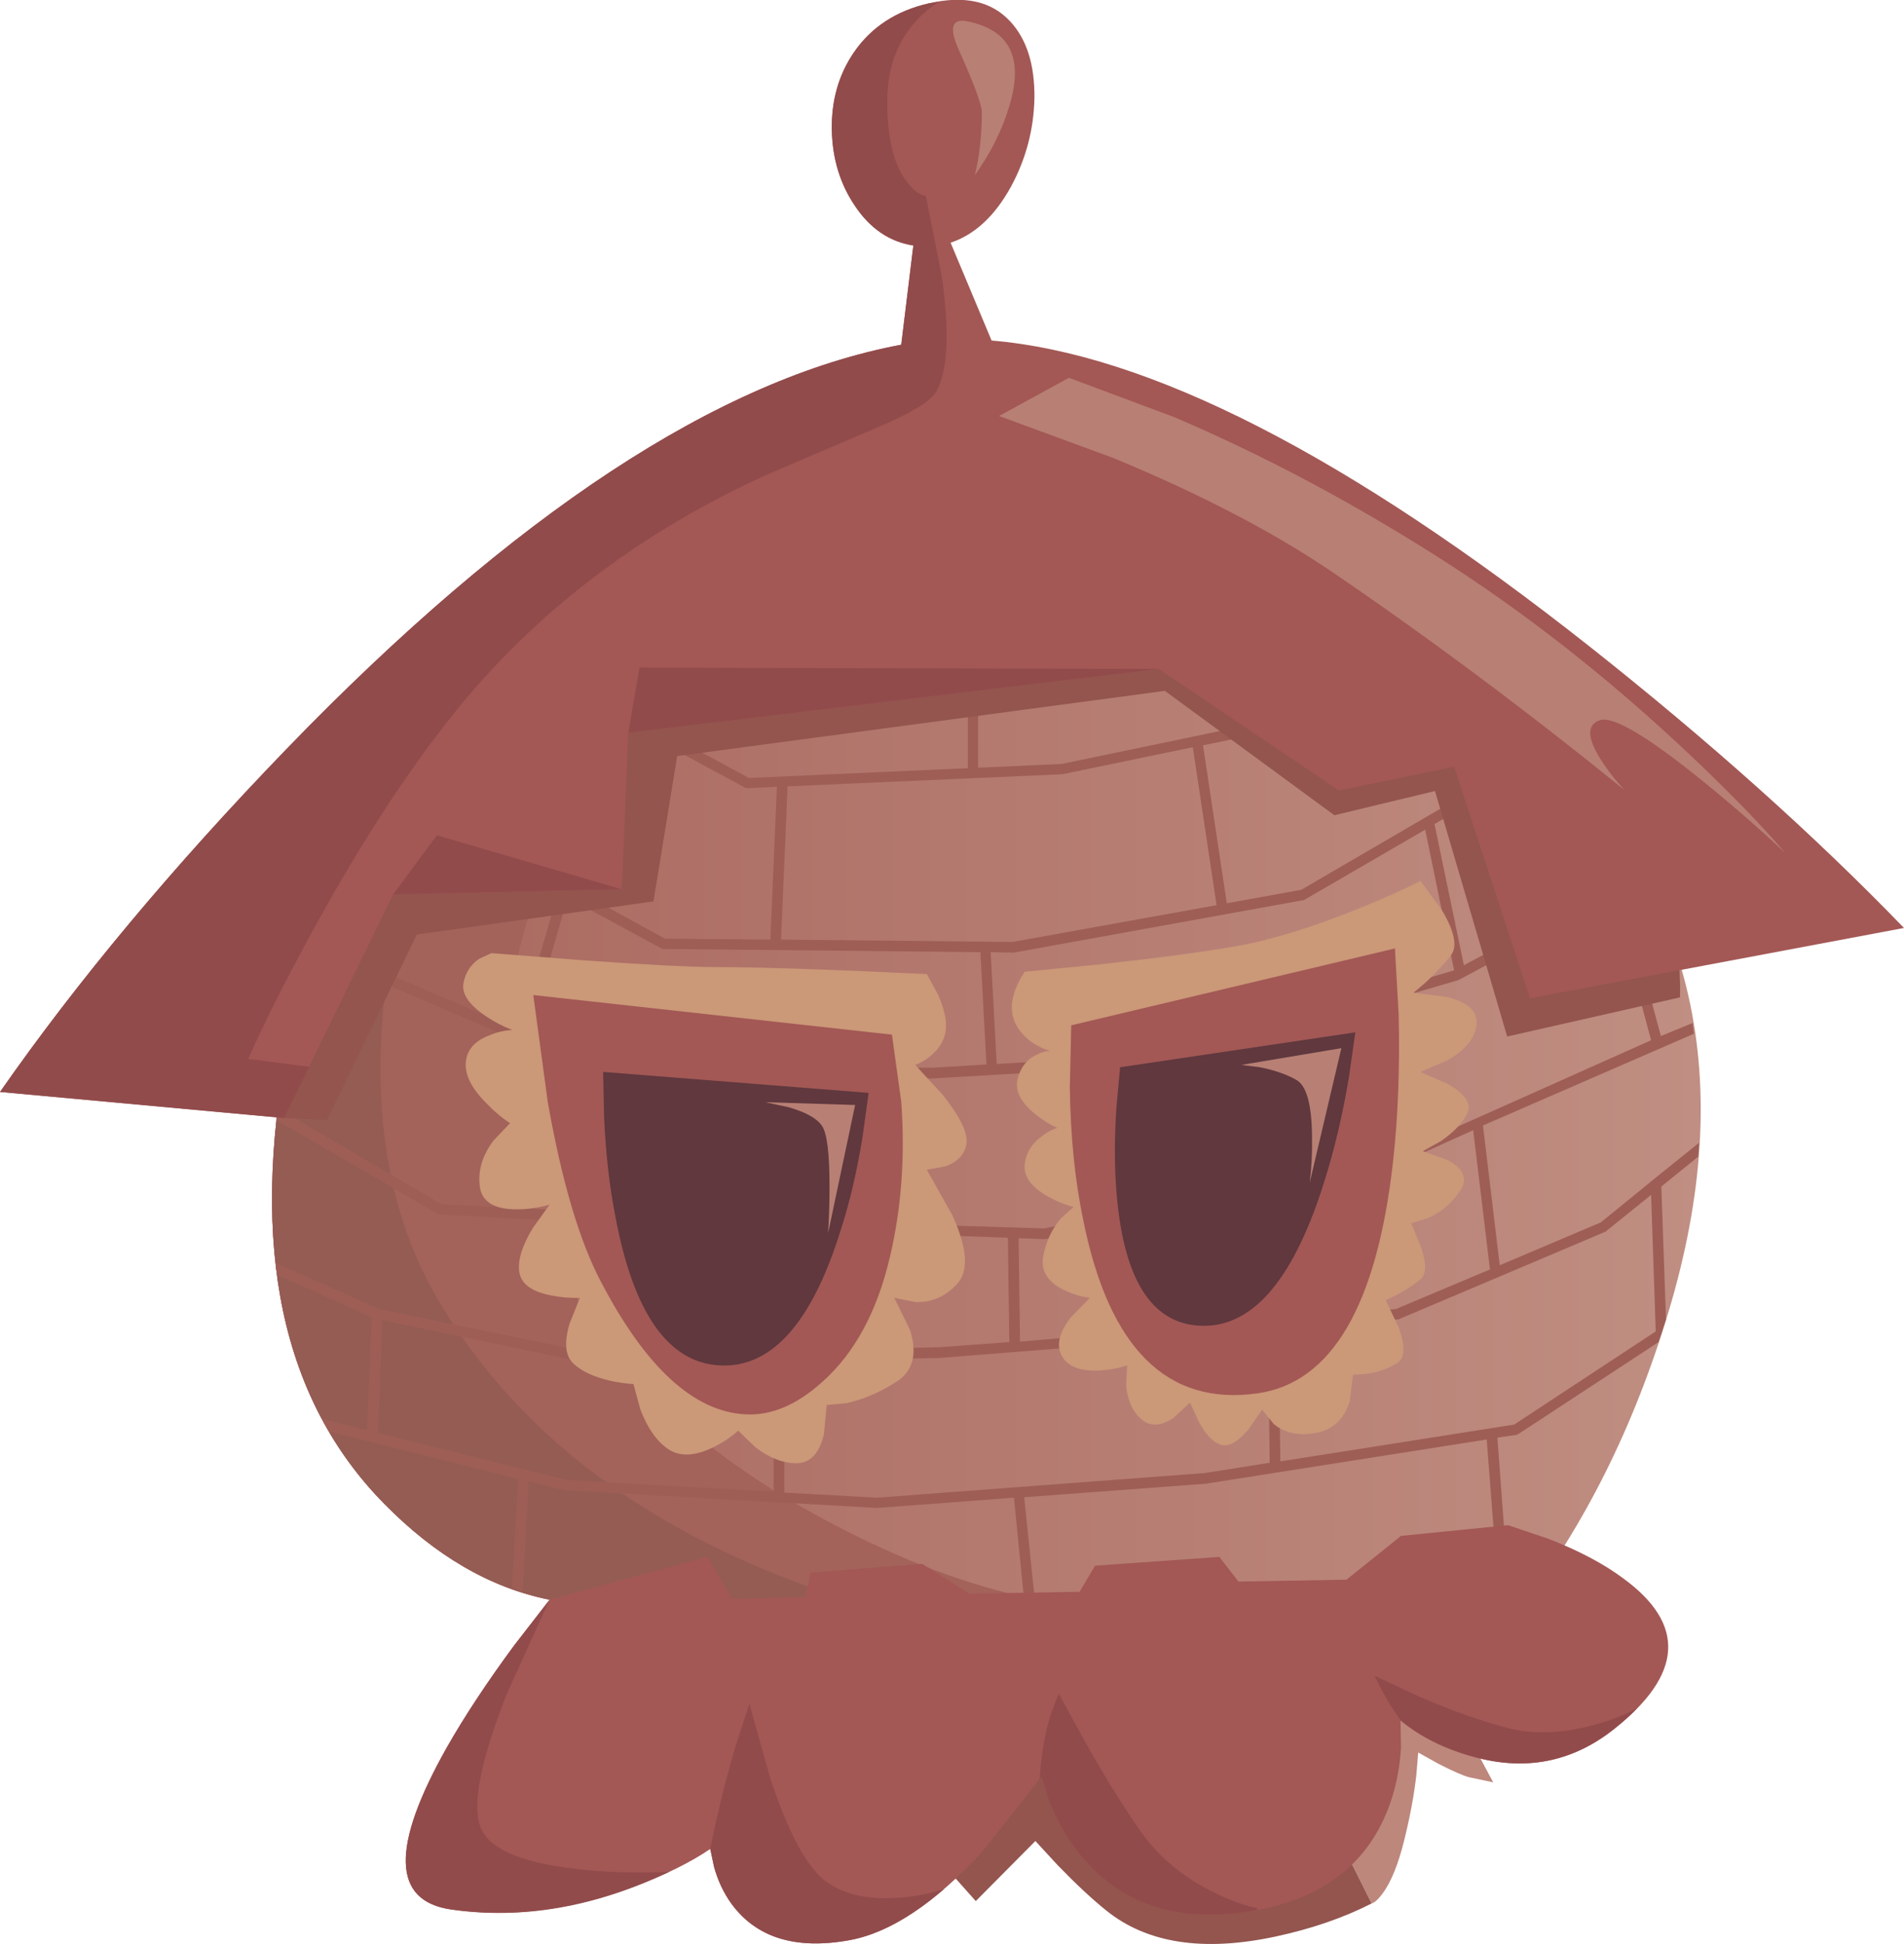 <?xml version="1.0" encoding="iso-8859-1"?>
<!-- Generator: Adobe Illustrator 15.1.0, SVG Export Plug-In . SVG Version: 6.00 Build 0)  -->
<!DOCTYPE svg PUBLIC "-//W3C//DTD SVG 1.1//EN" "http://www.w3.org/Graphics/SVG/1.1/DTD/svg11.dtd">
<svg version="1.1" id="tower_x5F_red_x5F_head_x5F_mid_x5F_01.ai"
	 xmlns="http://www.w3.org/2000/svg" xmlns:xlink="http://www.w3.org/1999/xlink" x="0px" y="0px" width="204.4px"
	 height="208.65px" viewBox="0 0 204.4 208.65" style="enable-background:new 0 0 204.4 208.65;" xml:space="preserve">
<g>
	<path style="fill-rule:evenodd;clip-rule:evenodd;fill:#BD877C;" d="M147.95,181.35l10.85,7.15l1.5,2.8l-2.6-0.55
		c-0.634-0.167-1.733-0.65-3.3-1.45l-2.15-1.2l-0.2,2.4c-0.233,2.1-0.666,4.434-1.3,7s-1.4,4.467-2.3,5.7
		c-0.467,0.633-0.867,1-1.2,1.1l-2.25-4.5L147.95,181.35z"/>
	<linearGradient id="SVGID_1_" gradientUnits="userSpaceOnUse" x1="29.204" y1="118.785" x2="182.577" y2="118.785">
		<stop  offset="0" style="stop-color:#A8655C"/>
		<stop  offset="1" style="stop-color:#C08E82"/>
	</linearGradient>
	<path style="fill-rule:evenodd;clip-rule:evenodd;fill:url(#SVGID_1_);" d="M163.05,172.95L59,171.7
		c-6.333-1.267-12.25-4.7-17.75-10.3c-11-11.167-14.467-27.517-10.4-49.051c2.3-12.2,9.383-22.417,21.25-30.649
		c10.533-7.3,23.65-12.317,39.35-15.05c14.733-2.566,28.95-2.7,42.649-0.4c14.067,2.367,24.5,6.833,31.301,13.4
		c16.566,16,21.149,36.35,13.75,61.05C175.45,153.066,170.083,163.816,163.05,172.95z"/>
	<g>
		<path style="fill-rule:evenodd;clip-rule:evenodd;fill:#A3625A;" d="M44.7,87.75c6.733-6.467,15.45-11.683,26.15-15.65
			c0.933,0.633,1.7,1.233,2.3,1.8c-4.433,3.434-8.433,8.283-12,14.55c-7.133,12.5-8.517,25.783-4.15,39.85s14.5,25.467,30.4,34.2
			c7.934,4.366,15.433,7.333,22.5,8.9L108.1,172.3L59,171.7c-6.333-1.267-12.25-4.7-17.75-10.3
			c-11-11.167-14.467-27.517-10.4-49.051C32.617,103.05,37.233,94.85,44.7,87.75z"/>
		<g>
			<path style="fill-rule:evenodd;clip-rule:evenodd;fill:#955C54;" d="M41.05,109.45c-0.9,11.934,1.167,22.083,6.2,30.45
				c9.033,15.033,24,25.767,44.9,32.199L59,171.7c-6.333-1.267-12.25-4.7-17.75-10.3c-11-11.167-14.467-27.517-10.4-49.051
				c1.867-9.966,6.95-18.616,15.25-25.95C43.3,94.1,41.617,101.783,41.05,109.45z"/>
			<g>
				<path style="fill-rule:evenodd;clip-rule:evenodd;fill:#9E5E56;" d="M100.9,145.75l-16.7,0.35V160.2l9.95,0.55l35.2-2.65
					l6.95-1.1l-0.149-14.05L100.9,145.75z M149.85,140.5l10.101-4.25l-1.8-14.95l-9.15,4.15L112.2,133l-2.851-0.1l0.15,11.1
					L149.85,140.5z M135,111.5l-9.35,2.75l-25.5,1.5l-17.1-0.05l-0.35,15.25l29.399,0.899l25.75-5.25L135,111.5z M63.95,131.25
					l0.35,14.1l36.55-0.75l7.5-0.55l-0.149-11.2L63.95,131.25z M64.1,146.5l-23.05-4.8l-0.5,12.1l20.3,5.05l22.2,1.25v-14
					L64.1,146.5z M56.7,110.95l8.15,3.55l35.3,0.1l5.75-0.35l-0.65-12.05l-34.15-0.35l-10.15-5.5L56.7,110.95z M153,89.05l-13,7.55
					l-31.2,5.65l-2.45-0.05l0.65,12l18.55-1.101l30.55-8.95L153,89.05z M114.05,83.1l-29.5,1.3l-0.7,16.45l24.85,0.25l21.899-3.95
					l-2.55-16.95L114.05,83.1z M177.25,111.65l-4.1-15.3l-16.601,8.85l-20.45,6l2.851,15.2l9.75-2L177.25,111.65z M177.25,128.25
					l-4.9,3.95L150.15,141.6l-12.9,1.25l0.2,14l25.1-3.949l15.2-10L177.25,128.25z M165.95,80.2l0.8,0.8L154,88.45l3.15,15.15
					L176.1,93.5l0.5,1l-2.449,1.3l4.149,15.4l3.4-1.4l0.149,1.15L159.2,120.8l1.8,15l10.85-4.6l5.351-4.351v-0.05h0.05l5.15-4.149
					l-0.101,1.5l-3.95,3.199l0.5,14.301l-0.8,2.399l-15.1,9.9L162.85,154l-2.1,0.3l1.05,14.25l-1.1,0.101L159.6,154.5l-30.149,4.75
					l-19.5,1.45l1.2,11.6H110l-1.15-11.55l-14.7,1.1L60.6,159.95L56.75,159l-0.65,11.85l-1.15-0.449l0.7-11.65l-20.3-5.1L34.6,152.3
					l4.8,1.2l0.5-12.1l-10.1-4.551l-0.2-1.3l11.1,4.95l22.5,4.65l-0.35-13.95L47.1,130.35L29.65,120.2l0.15-1.25l17.6,10.3l34.2,1.7
					l0.3-15.3L64.65,115.6L34,102.45l0.45-1l21.2,9.05l4.25-14.7l-15.05-8.2l0.85-0.85l14.95,8.15l0.65,0.2l-0.05,0.1l10.15,5.55
					l11.3,0.1l0.7-16.4l-3.25,0.15L80,84.55L63.05,75.4l1.3-0.6l16.05,8.7l23.5-1.05v-10.8h1.1V82.4l8.95-0.4l32.45-6.75l5.6-4
					l1.2,0.5l-6.351,4.6L129.15,80l2.55,16.95l8-1.45L165.95,80.2z"/>
			</g>
		</g>
	</g>
	<path style="fill-rule:evenodd;clip-rule:evenodd;fill:#CB9878;" d="M77,103.8c4.5,0,12,0.25,22.5,0.75l1.2,2.2
		c0.733,1.667,1,3.017,0.8,4.05s-0.8,1.934-1.8,2.7c-0.5,0.366-0.983,0.634-1.45,0.8l2.95,3.2c1.899,2.4,2.75,4.167,2.55,5.3
		c-0.2,1.134-0.967,1.934-2.3,2.4l-1.95,0.35l2.75,4.9c1.6,3.533,1.767,5.983,0.5,7.35c-1.233,1.367-2.733,2.017-4.5,1.95L96,139.3
		l1.7,3.45c0.8,2.566,0.316,4.417-1.45,5.55c-1.767,1.134-3.55,1.9-5.35,2.3l-2.15,0.2l-0.3,3.15c-0.5,2.066-1.483,3.1-2.95,3.1
		s-2.95-0.583-4.45-1.75l-1.8-1.75c-0.733,0.667-1.6,1.25-2.6,1.75c-2,1-3.633,1.084-4.9,0.25c-1.233-0.833-2.233-2.25-3-4.25
		L68,148.55c-0.733-0.033-1.567-0.149-2.5-0.35c-1.833-0.434-3.167-1.066-4-1.9c-0.833-0.833-0.95-2.25-0.35-4.25l1.1-2.75
		c-1,0.033-2.017-0.05-3.05-0.25c-2.1-0.399-3.25-1.233-3.45-2.5c-0.2-1.233,0.283-2.816,1.45-4.75l1.8-2.5
		c-1.167,0.334-2.35,0.5-3.55,0.5c-2.434,0-3.75-0.833-3.95-2.5c-0.2-1.666,0.283-3.283,1.45-4.85l1.8-1.9
		c-0.833-0.533-1.65-1.217-2.45-2.05c-1.633-1.6-2.4-3.083-2.3-4.45c0.1-1.366,0.967-2.35,2.6-2.95c0.8-0.333,1.6-0.517,2.4-0.55
		c-0.967-0.366-1.9-0.85-2.8-1.45c-1.833-1.233-2.65-2.416-2.45-3.55c0.2-1.133,0.767-2.017,1.7-2.65l1.3-0.6l9.6,0.75
		C69.317,103.55,74.2,103.8,77,103.8z"/>
	<path style="fill-rule:evenodd;clip-rule:evenodd;fill:#CB9878;" d="M154.8,97.7c1.367,2.3,1.684,3.917,0.95,4.85
		c-0.733,0.934-1.616,1.883-2.65,2.851l-1.35,1.149l3.55,0.45c2.334,0.566,3.4,1.583,3.2,3.05s-1.267,2.733-3.2,3.8l-2.8,1.2
		l2.95,1.3c1.899,1.101,2.583,2.167,2.05,3.2s-1.483,2.017-2.85,2.95l-1.9,1.05l2.75,1c1.667,0.934,2.083,2.017,1.25,3.25
		c-0.833,1.267-1.95,2.233-3.35,2.9l-1.9,0.6l1.05,2.55c0.601,1.767,0.584,2.917-0.05,3.45c-1,0.834-2.25,1.584-3.75,2.25l1.4,2.9
		c0.733,2.033,0.683,3.316-0.15,3.85c-1.333,0.834-2.917,1.25-4.75,1.25l-0.35,2.851c-0.601,1.933-1.817,3.066-3.65,3.399
		c-1.833,0.334-3.333,0.017-4.5-0.95l-1.25-1.55l-1.5,2.15c-1.167,1.366-2.167,1.899-3,1.6s-1.616-1.149-2.35-2.55l-0.9-1.95
		l-1.8,1.65c-1.367,0.899-2.517,0.934-3.45,0.1c-0.934-0.833-1.467-2.033-1.6-3.6l0.1-2.15c-0.9,0.3-1.884,0.483-2.95,0.55
		c-2.066,0.101-3.416-0.416-4.05-1.55c-0.634-1.133-0.316-2.517,0.95-4.149L117,139.3c-0.967-0.133-1.9-0.416-2.8-0.85
		c-1.767-0.867-2.5-2.084-2.2-3.65s0.934-2.916,1.9-4.05l1.35-1.2c-0.9-0.233-1.8-0.6-2.7-1.1c-1.8-1-2.649-2.134-2.55-3.4
		c0.1-1.233,0.717-2.267,1.85-3.1c0.567-0.434,1.117-0.733,1.65-0.9c-0.833-0.366-1.634-0.866-2.4-1.5
		c-1.533-1.233-2.149-2.483-1.85-3.75c0.3-1.233,0.983-2.1,2.05-2.6c0.5-0.267,0.983-0.4,1.45-0.4c-1.167-0.333-2.15-0.934-2.95-1.8
		c-1.633-1.767-1.566-4,0.2-6.7l8.1-0.8c6.134-0.667,11.017-1.317,14.65-1.95s8.017-1.983,13.15-4.05
		c2.566-1.033,4.767-2.017,6.6-2.95L154.8,97.7z"/>
	<path style="fill-rule:evenodd;clip-rule:evenodd;fill:#93554E;" d="M180.25,103.4c0.1,1.367,0.134,2.583,0.1,3.65l-18.55,4.2
		l-7.75-26.35l-10.8,2.6l-18.2-13.35l-52.35,7l-2.55,15.6l-25.4,3.55l-9.65,19.9l-4.6-0.2c0.267-2.866,0.633-6.017,1.1-9.45
		c0.933-6.933,1.933-11.9,3-14.9c1.066-2.933,7-7.566,17.8-13.9c5.5-3.2,11.367-6.5,17.6-9.9c1.1-0.833,10.367-2.533,27.8-5.1
		c17-2.533,26.617-3.75,28.851-3.65c1.833,0.066,10.783,5.417,26.85,16.05c15.967,10.567,24.4,16.65,25.3,18.25
		C179.566,98.7,180.05,100.7,180.25,103.4z"/>
	<path style="fill-rule:evenodd;clip-rule:evenodd;fill:#93554E;" d="M98.75,197.3L108,181.4l37,18.399l2.25,4.5
		c-3,1.533-6.434,2.717-10.3,3.55c-7.767,1.667-13.834,0.733-18.2-2.8c-1.533-1.233-3.267-2.85-5.2-4.85l-2.399-2.601l-6.4,6.45
		L98.75,197.3z"/>
	<path style="fill-rule:evenodd;clip-rule:evenodd;fill:#A35855;" d="M166.2,165.15c3.267,1.267,5.95,2.683,8.05,4.25
		c6.767,4.933,6.434,10.333-1,16.199c-4.6,3.634-9.8,4.567-15.6,2.801c-1.801-0.534-3.567-1.317-5.301-2.351l-2-1.399l0.051,2.949
		c-0.134,2.334-0.601,4.534-1.4,6.601c-2.566,6.533-8.017,10.25-16.35,11.149c-7.233,0.801-12.884-1.399-16.95-6.6
		c-1.267-1.634-2.3-3.467-3.101-5.5l-0.8-2.55l-6.35,8.05c-5.1,5.533-9.867,8.7-14.3,9.5c-5.767,1.033-9.983-0.283-12.65-3.95
		c-0.833-1.166-1.45-2.483-1.85-3.95l-0.4-1.899c-2.1,1.434-4.833,2.783-8.2,4.05c-6.733,2.533-13.267,3.35-19.6,2.45
		c-6.367-0.9-6.517-6.717-0.45-17.45c1.9-3.333,4.3-6.967,7.2-10.9L59,171.7l16.95-4.601l2.6,4.5l7.9-0.199L87,168.8l12-0.95
		l5.05,3.2l11.851-0.2l1.649-2.8l13.351-0.95l2.05,2.65l11.6-0.2l5.851-4.7l11.5-1.149L166.2,165.15z"/>
	<path style="fill-rule:evenodd;clip-rule:evenodd;fill:#A35855;" d="M204.4,99.6l-40.15,7.55L156.1,82.3l-12.35,2.55L124.4,71.8
		l-56.95,6.85l-0.7,16.8L42.2,96l-11.7,24L0,117.2c8.3-11.9,18.55-24.167,30.75-36.8c24.433-25.267,46.433-39.733,66-43.4l1.3-10.65
		c-2.566-0.4-4.667-1.833-6.3-4.3c-1.567-2.333-2.383-5.017-2.45-8.05c-0.066-3.167,0.717-5.95,2.35-8.35
		c1.867-2.733,4.567-4.5,8.1-5.3c3.8-0.867,6.7-0.217,8.7,1.95c1.767,1.9,2.633,4.633,2.6,8.2c-0.066,3.367-0.899,6.533-2.5,9.5
		c-1.733,3.167-3.899,5.183-6.5,6.05l4.4,10.5c16.833,1.4,38.217,12.333,64.149,32.8C183.533,79.583,194.8,89.667,204.4,99.6z"/>
	<path style="fill-rule:evenodd;clip-rule:evenodd;fill:#A35855;" d="M64.5,137.55c-2.3-4.366-4.2-10.8-5.7-19.3l-1.55-11.45
		l38.5,4.25l1,7.2c0.433,5.9,0.017,11.5-1.25,16.8c-1.367,5.767-3.767,10.184-7.2,13.25c-2.767,2.5-5.533,3.667-8.3,3.5
		C74.467,151.5,69.3,146.75,64.5,137.55z"/>
	<path style="fill-rule:evenodd;clip-rule:evenodd;fill:#A35855;" d="M149.55,124.65c-1.733,15.466-6.583,23.767-14.55,24.899
		c-9.7,1.367-15.934-4.816-18.7-18.55c-0.899-4.267-1.383-9.033-1.45-14.3l0.15-6.65l34.75-8.25l0.4,7.101
		C150.283,114.6,150.083,119.85,149.55,124.65z"/>
	<path style="fill-rule:evenodd;clip-rule:evenodd;fill:#60383E;" d="M77.25,146.55c-5.533-0.3-9.267-5.649-11.2-16.05
		c-0.633-3.233-1.033-6.783-1.2-10.65l-0.1-4.8l28.5,2.25L92.6,122c-0.6,3.733-1.4,7.134-2.4,10.2
		C87.1,142.066,82.783,146.85,77.25,146.55z"/>
	<path style="fill-rule:evenodd;clip-rule:evenodd;fill:#60383E;" d="M145.5,110.8l-0.7,4.9c-0.666,3.934-1.517,7.55-2.55,10.85
		c-3.233,10.5-7.566,15.75-13,15.75c-5.4,0-8.517-4.616-9.35-13.85c-0.267-2.9-0.284-6.084-0.051-9.55l0.4-4.351L145.5,110.8z"/>
	<g>
		<path style="fill-rule:evenodd;clip-rule:evenodd;fill:#924B4B;" d="M48,187.5c1.9-3.333,4.3-6.967,7.2-10.9L59,171.7l-4.5,9.899
			c-2.833,7.101-3.817,11.9-2.95,14.4c0.8,2.333,4.117,3.85,9.95,4.55c3.167,0.4,6.617,0.517,10.35,0.351
			c-8,3.8-15.8,5.149-23.4,4.05C42.083,204.05,41.933,198.233,48,187.5z"/>
		<path style="fill-rule:evenodd;clip-rule:evenodd;fill:#924B4B;" d="M162,185.5c2.533,0.634,5.366,0.566,8.5-0.2
			c1.9-0.467,3.634-1.1,5.2-1.899c-0.634,0.666-1.45,1.399-2.45,2.199c-4.467,3.534-9.5,4.517-15.1,2.95
			c-3.067-0.833-5.65-2.116-7.75-3.85c-0.834-1.167-1.551-2.316-2.15-3.45l-0.7-1.4l4.7,2.2C155.95,183.65,159.2,184.8,162,185.5z"
			/>
		<path style="fill-rule:evenodd;clip-rule:evenodd;fill:#924B4B;" d="M112.6,193.25l-0.8-2.55l-0.2,0.35
			c0.167-2.666,0.567-5.017,1.2-7.05l0.851-2.25l2.649,4.85c2.134,3.834,4.184,7.15,6.15,9.95s4.649,5.017,8.05,6.65
			c1.7,0.833,3.2,1.366,4.5,1.6l-0.1,0.2c-1,0.2-1.75,0.316-2.25,0.35c-7.233,0.801-12.884-1.399-16.95-6.6
			C114.434,197.116,113.4,195.283,112.6,193.25z"/>
		<path style="fill-rule:evenodd;clip-rule:evenodd;fill:#924B4B;" d="M78.95,187.45l1.5-4.601l2.25,8.051
			c1.9,5.699,3.833,9.333,5.8,10.899c1.867,1.467,4.433,2.101,7.7,1.9c1.8-0.101,3.517-0.417,5.15-0.95c-3.6,3.1-7,4.934-10.2,5.5
			c-5.767,1.033-9.983-0.283-12.65-3.95c-0.833-1.166-1.45-2.483-1.85-3.95l-0.4-1.899C76.95,194.884,77.85,191.217,78.95,187.45z"
			/>
	</g>
	<path style="fill-rule:evenodd;clip-rule:evenodd;fill:#B87F74;" d="M82.15,118.3l9.65,0.3l-2.9,13.75
		c0.1-1.6,0.15-3.283,0.15-5.05c0-3.5-0.267-5.649-0.8-6.45c-0.533-0.8-1.717-1.466-3.55-2L82.15,118.3z"/>
	<path style="fill-rule:evenodd;clip-rule:evenodd;fill:#B87F74;" d="M133.25,114.3l10.75-1.8l-3.4,14.45
		c0.2-1.601,0.284-3.267,0.25-5c-0.033-3.434-0.6-5.45-1.699-6.05c-1.067-0.601-2.367-1.051-3.9-1.351L133.25,114.3z"/>
	<g>
		<path style="fill-rule:evenodd;clip-rule:evenodd;fill:#924B4B;" d="M91.75,22.05c-1.567-2.333-2.383-5.017-2.45-8.05
			c-0.066-3.167,0.717-5.95,2.35-8.35c1.867-2.733,4.567-4.5,8.1-5.3l1-0.15c-3.667,2.466-5.5,6.033-5.5,10.7
			c0,3.934,0.7,6.8,2.1,8.6c0.667,0.9,1.35,1.417,2.05,1.55l1.7,8.55c0.867,6.1,0.667,10.25-0.6,12.45
			c-0.6,1.034-2.717,2.317-6.35,3.85c-7.833,3.333-12.033,5.133-12.6,5.4c-13.367,6.233-24.3,14.65-32.8,25.25
			c-5.2,6.467-10.45,14.6-15.75,24.4c-2.633,4.866-4.75,9.1-6.35,12.7l6.55,0.85l-2.7,5.5L0,117.2c8.3-11.9,18.55-24.167,30.75-36.8
			c24.433-25.267,46.433-39.733,66-43.4l1.3-10.65C95.483,25.95,93.383,24.517,91.75,22.05z"/>
	</g>
	<path style="fill-rule:evenodd;clip-rule:evenodd;fill:#B87F74;" d="M103.9,2.3c4.533,0.934,6.017,3.967,4.449,9.1
		c-0.767,2.567-2,5.033-3.699,7.4c0.5-2,0.75-4.25,0.75-6.75c0-0.8-0.817-3.017-2.45-6.65C101.85,2.967,102.167,1.933,103.9,2.3z"/>
	<path style="fill-rule:evenodd;clip-rule:evenodd;fill:#B87F74;" d="M181.35,80.95c4.367,4.133,7.801,7.667,10.301,10.6
		c-2.733-2.566-5.617-5.083-8.65-7.55c-6.066-4.933-9.816-7.167-11.25-6.7c-1.4,0.467-1.384,1.85,0.05,4.15
		c0.733,1.167,1.601,2.283,2.601,3.35c-10.5-8.5-20.884-16.25-31.15-23.25c-6.4-4.367-14.316-8.5-23.75-12.4l-12.25-4.5l7.5-4.1
		l11.25,4.2c9.4,4,18.783,8.967,28.15,14.9C163.517,65.583,172.583,72.683,181.35,80.95z"/>
	<polygon style="fill-rule:evenodd;clip-rule:evenodd;fill:#924B4B;" points="46.9,89.65 66.75,95.45 42.2,96 	"/>
	<polygon style="fill-rule:evenodd;clip-rule:evenodd;fill:#924B4B;" points="67.45,78.65 68.65,71.65 124.4,71.8 	"/>
</g>
</svg>
